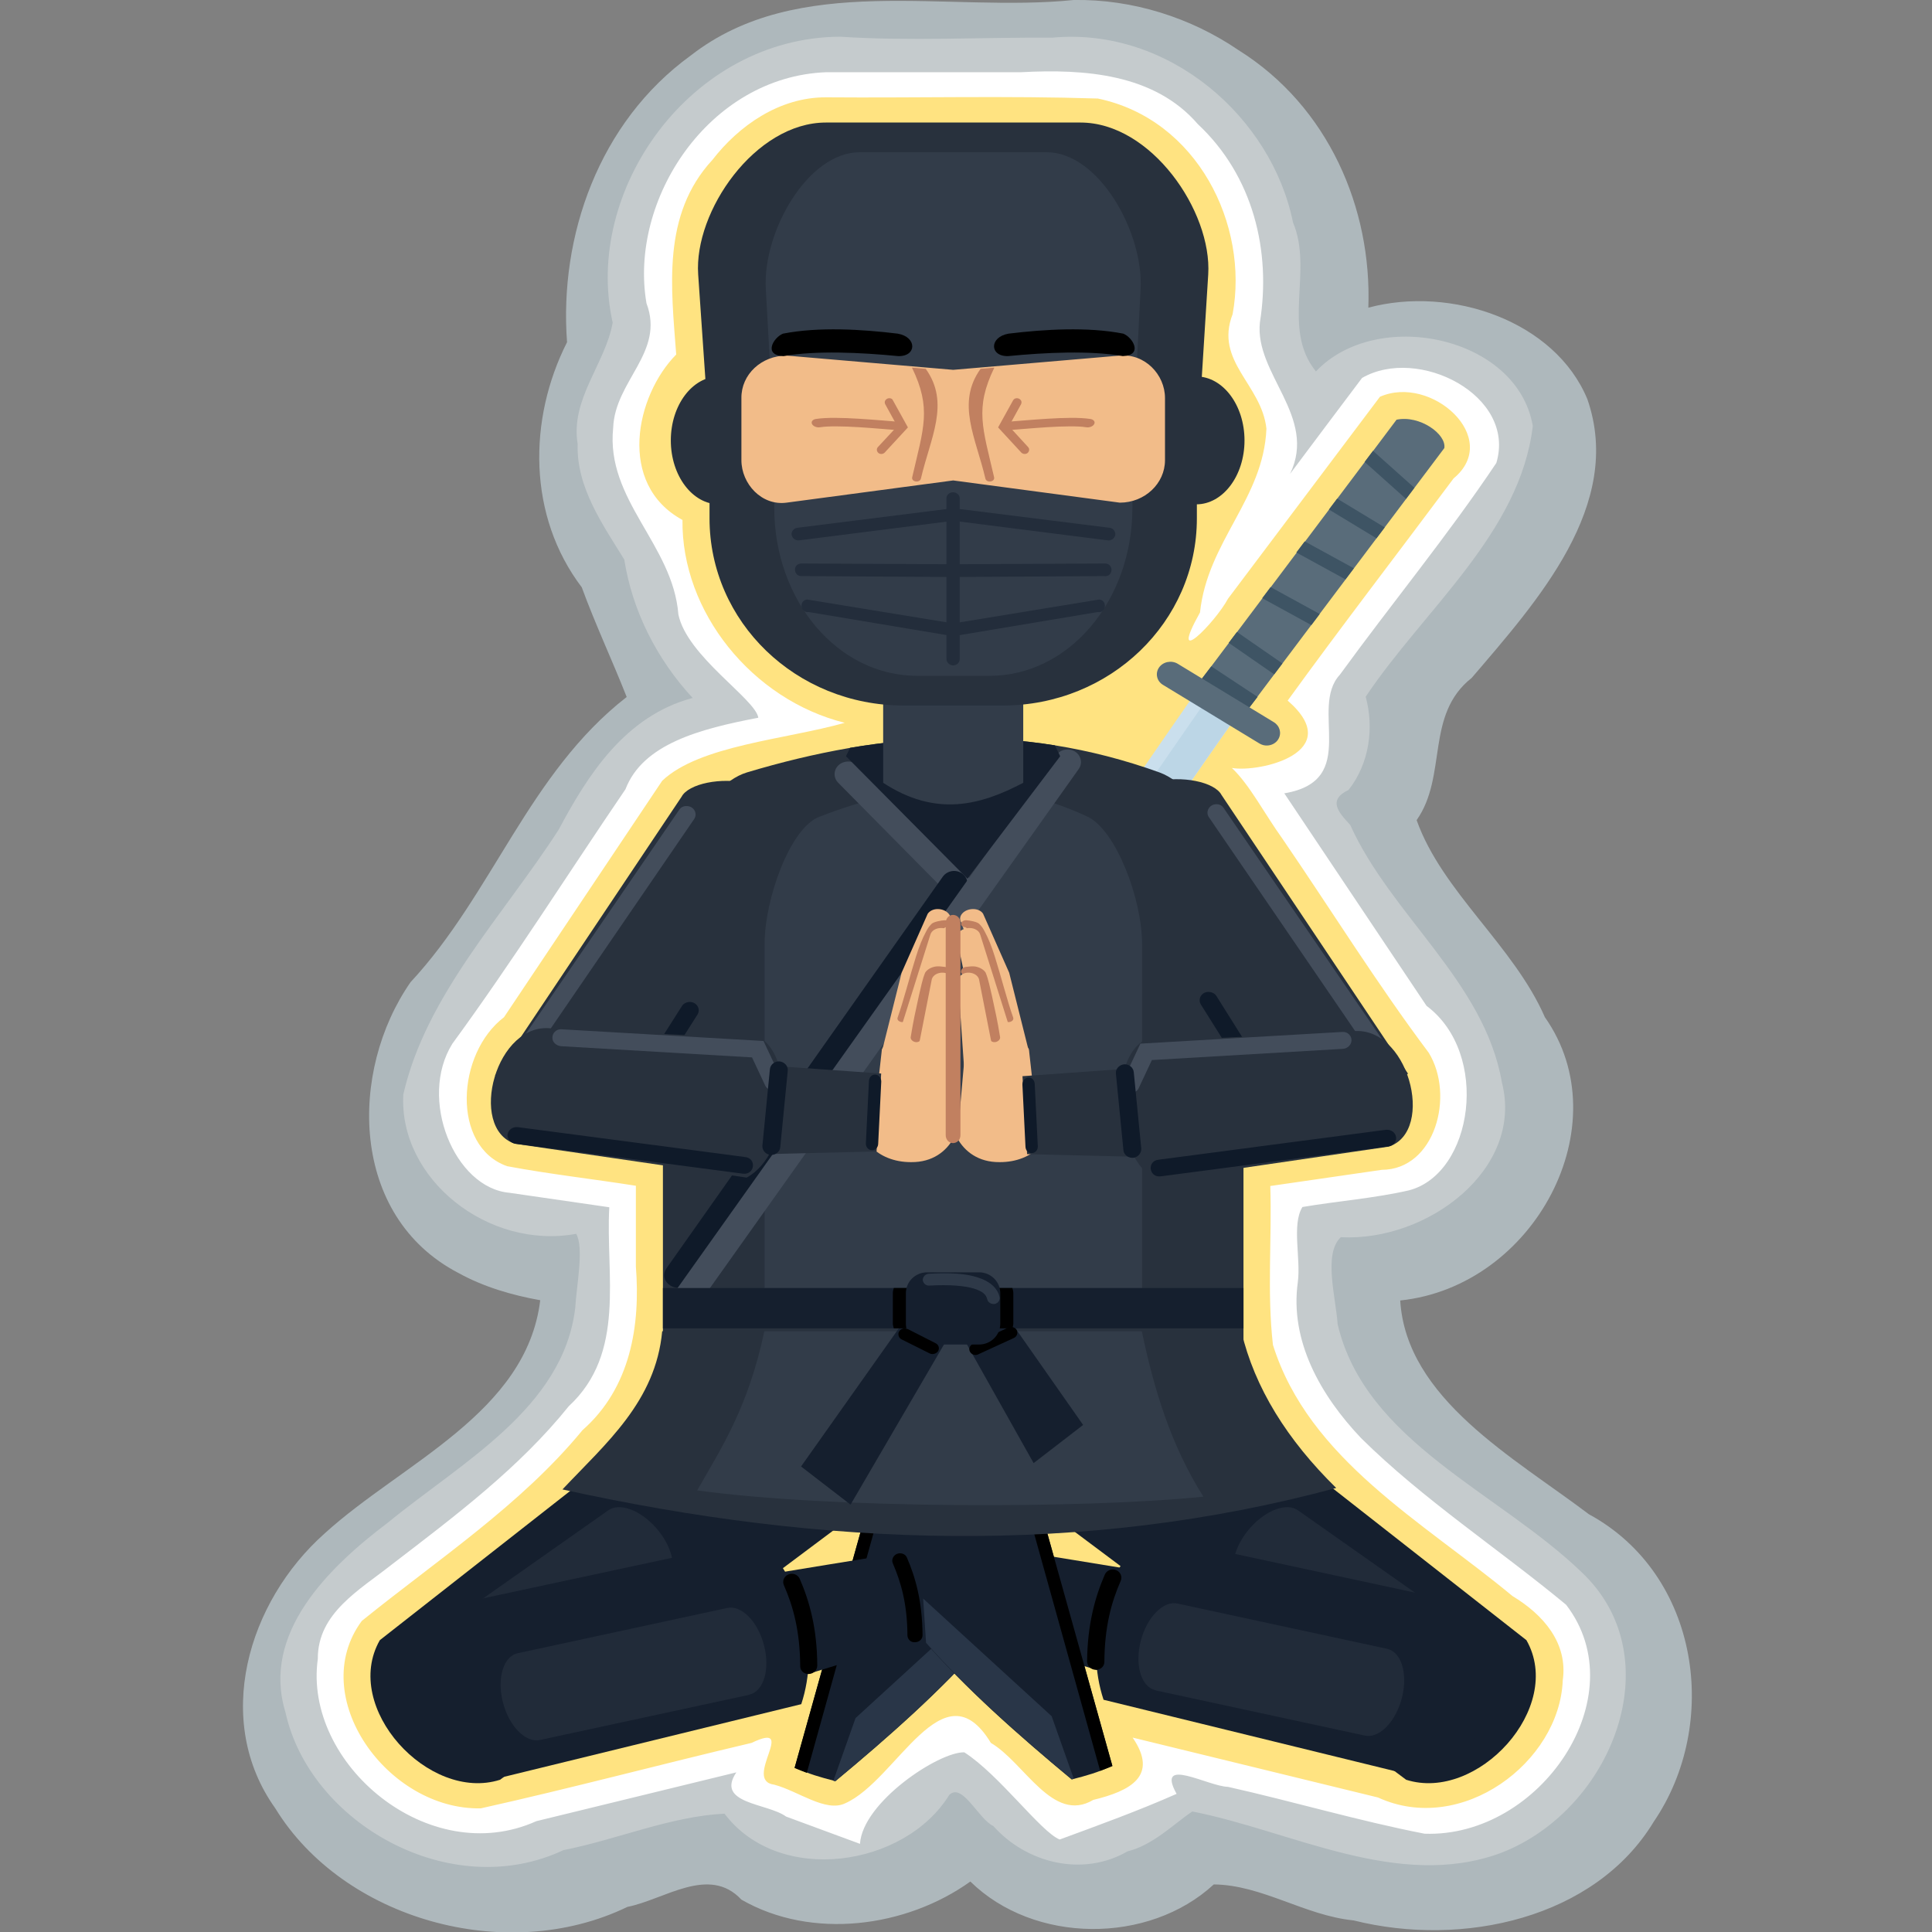 <?xml version="1.0" encoding="utf-8"?>
<!-- Generator: Adobe Illustrator 22.0.1, SVG Export Plug-In . SVG Version: 6.00 Build 0)  -->
<svg version="1.1" id="Layer_1" xmlns="http://www.w3.org/2000/svg" xmlns:xlink="http://www.w3.org/1999/xlink" x="0px" y="0px"
	 viewBox="0 0 800 800" enable-background="new 0 0 800 800" xml:space="preserve">

	<rect x="0" y="0" width="800" height="800" fill="#808080" stroke="none"/>

	<path id="OUTLINE"  fill="#AEB8BC" d="M444.6,0C392.1,5.4,330.6-11.8,286,23
		c-38.1,27.6-54.5,74.9-51.2,118.7c-16.2,32-16.3,72,6.1,101.5c5.6,15.3,12.6,30.2,18.6,45.4c-40.6,31.6-55.4,81.4-89.5,118.1
		c-25.6,36.8-25.3,96.9,19.8,120.4c10.5,5.8,22.2,9.2,33.9,11.3c-5.7,46.7-57.2,67.4-89.2,96.5c-32.1,28.5-46.4,77.7-20.5,113.9
		c28.1,45.9,95.6,65.1,145.8,40.8c15.3-3,33.8-17.4,47.2-3c29.2,16.8,68.3,11.5,94.8-7.5c26.4,25.9,73.8,26.1,100.8,1.2
		c20,0.2,37.7,12.9,57.9,14.9c45.1,11.3,100-0.7,124.3-40.9c27.5-40.3,19.3-102.2-26.9-127.3c-30.9-23.4-75.6-47.8-78.1-88.5
		c55.6-5.8,91.3-72.8,59.9-117.3c-12.9-29.6-42.6-52-53.1-81.6c12.9-18.4,3.4-43.6,22.8-58.9c27.1-31.7,63.1-71.6,47.9-115.4
		c-13.4-32.4-56.4-47.1-90.7-37.9c1.5-41.1-16.5-83.3-53.7-106.6C493.3,7.4,469.1-0.4,444.6,0L444.6,0z"/>
	<path id="path22194"  fill="#C5CBCD" d="M347.8,15.2c-62,0.4-106.4,63.8-94.1,118.4
		c-3,17-17.6,31.6-14.5,50.3c-0.6,17.9,10.5,33.5,19.3,47.8c3.3,21.1,13.4,41.2,28.3,57.3c-28,7.5-43.4,31.9-55.5,54.6
		c-22.8,35.4-54.9,68.4-64.3,109.6c-1.9,35,35.1,64.4,71.6,57.7c3.3,5.9,0.1,21.5-0.4,30.6c-4.9,41.6-47.3,64.1-77.6,89
		c-24.8,18.7-52.4,45.9-42.4,78.5c10.1,46,68.4,79.1,115.1,57.1c22.3-4.4,44.3-14,66.7-15.1c22.6,29.9,74.6,22.2,93.1-7.8
		c5.4-5.2,12.2,10.2,18.2,12.9c13.6,15.3,36.9,21.3,55.6,10.5c10.6-2.6,19.2-11.4,26.8-16.5c41.1,8,85.2,32.8,127.7,17.2
		c45.8-17.5,71.3-80.7,33.5-116.3c-34.3-33.1-89.5-53.9-101-102.6c-0.8-11.3-6-29.3,1.3-36.1c36,1.9,75.9-28.3,66.7-64.1
		c-7.2-41.7-45.8-69-62.8-106.6c-4.8-5.2-9.5-10.3-0.7-14.5c8.7-11,10.6-25.9,7.1-38.6c24.1-36.1,63.9-67.7,69.2-112.1
		c-6.4-37.4-64.7-49.2-89.8-22.6c-14.4-17.7-1-41.6-9.5-61.7c-8.7-43.2-51.1-81-99.7-76.5C406.4,15.4,377,17.1,347.8,15.2
		L347.8,15.2z"/>
	
		<path id="path22977"  fill="#FFE381" d="
		M427.7,36.2c-34.7,4.2-71.2-5.3-104.9,4.7c-40.6,15.9-56.1,63.1-45.9,101c-0.3,12.7-16.3,19.6-15.4,33.5
		c-2.4,16,4.5,33.1,17.7,43.4c1.1,33.6,23.9,65.6,56.4,79.5c-19.8,6.9-42.9,7.9-60.5,19.1c-28.3,41-57.5,81.8-83.6,123.9
		c-8.4,20.6,5.9,50.6,32.5,47.5c12.1,3.6,37.5-2.1,37.8,15.1c-2.8,28.9,3.3,64.4-23.3,86.3c-26.4,34-68,54.7-96.2,86.5
		c-18.3,41.6,35.6,91.9,79.3,70.6c30.8-7.3,62.8-15.8,92.9-22.4c-4.6,19.9,24.8,30,40.5,22.2c14.9-9.3,27.9-26.3,40.6-34.1
		c14.3,13.7,29.6,26.5,44.9,39.2c14.1-3.9,41.8-8.2,34.8-28.1c18,3.6,39.1,12.6,59.3,14.1c28.9,9.2,66.1,24.3,92.4,1.1
		c26.8-18.6,35.1-63.6,2.5-81.1c-38.9-31.4-92.5-60.1-99.6-112.4c1.9-16.7-3.5-39,2.1-52.9c23.7-2.6,60.4,0.6,67.2-27.9
		c7-34.5-29-57.7-42.5-86c-12.5-19.5-25.1-39.8-39.5-57.7c21.2,8.8,35.9-20.1,21.9-33.1C562,253,595.9,221.2,612.7,183
		c-2.7-26.4-50.1-32.9-56.1-4.9c-17.2,22.7-36.3,48.7-52.4,69.4c6.9-13.2,1.7-29.8,15.8-38.7c15-18.7,8.6-46-6.4-61.7
		c7.2-37.8-1.8-84.9-41.2-104.1C458.5,36.8,442.8,36,427.7,36.2L427.7,36.2z"/>
	<g id="g21320" transform="translate(2.078125e-4,28.04)">
		<g id="g19862" transform="matrix(-0.875,-0.484,0.484,-0.875,4330.056,2779.124)">
			<path id="path19864"   fill="#596C7A" d="M4554,351.5l-19.1,136.2
				c2,5.5,15.6,7.1,23,0.7l18.9-135.1L4554,351.5z"/>
			<path id="path19866"   fill="#CADFED" d="M4556.2,350.6
				c15.5-139,22-282.2,15.6-431.3c7.3,9.4,13.1,15.9,16.5,42.5c12.1,135,0.5,263-12.6,390.5L4556.2,350.6z"/>
			<path id="path19868"  fill="#3E5464" d="M4554,351.5l-1.3,8.6l22.9,1.8l1.3-8.6L4554,351.5z"/>
			<path id="path19870"  fill="#BCD6E6" d="M4572.2-72.6c5.8,146.2-0.7,286.8-15.9,423.2l14,1.2
				c13.1-127.3,24.5-255.1,12.5-389.9C4580.4-57,4576.7-65.8,4572.2-72.6z"/>
			<path id="path19872"  fill="#596C7A" d="M4542.2,343.6c-3,0.1-5.5,2.6-5.5,5.5
				c0,2.8,2.2,5,5.1,5.1l46.5,1.9c3,0.1,5.7-2.2,6-5.1c0.3-2.9-1.9-5.4-4.9-5.5l0,0l-46.5-1.9
				C4542.5,343.6,4542.3,343.6,4542.2,343.6L4542.2,343.6z"/>
			<path id="path19874"  fill="#3E5464" d="M4551.2,371.6l-0.8,5.6l22.8,2.3l0.8-5.6L4551.2,371.6z
				 M4547.6,396.9l-0.8,5.7l23.2-0.1l0.8-5.7L4547.6,396.9z M4544.4,420.3l-0.8,5.7l23.2-0.1l0.8-5.7L4544.4,420.3z M4541.4,441.4
				l-0.8,5.6l23,0.9l0.8-5.6L4541.4,441.4z M4538.6,461.6l-0.8,5.7l22.4,5.1l0.8-5.7L4538.6,461.6z"/>
		</g>
		<g id="g20851" transform="translate(-1.488,-3.005)">
			
				<g id="g20701" transform="matrix(-0.912,0.41,-0.41,-0.912,5450.101,845.341)" >
				<path id="path19912"   fill="#151F2E" d="M4497.4,2268.3
					c3,8.8,6.2,19,14.5,24.6c9.1,7.1,18.1,14.3,27.2,21.3c24.6-29.5,49.3-59.1,73.9-88.6c-4.6-5-7.7-7.7-13.1-12
					c-27.8,7.7-56,16.5-80,27.6C4510.3,2240.6,4494.8,2258.1,4497.4,2268.3L4497.4,2268.3z"/>
				<path id="path19914"  fill="#293648" d="M4521.7,2240.4l-8.6,16.2l68.5-22.6l19-19.9
					c-0.2-0.2-0.4-0.3-0.6-0.5C4572.9,2221.1,4545.4,2229.7,4521.7,2240.4L4521.7,2240.4z"/>
				<path id="path19924"  d="M4535,2310.9c1.4,1.1,2.8,2.2,4.2,3.2l73.9-88.6
					c-1.4-1.5-2.6-2.7-3.8-3.9L4535,2310.9L4535,2310.9z"/>
			</g>
			<g id="g20814">
				<g id="g20687" transform="translate(-26.755,-42.876)">
					
						<path id="path19910"   fill="#151F2E" d="
						M466.5,595c-13,16.4-15.5,40.9-3.7,49.3l147.7,110.5c29.5,9.4,65.7-29.9,49.8-57.8L512.2,580.9
						C500.5,571.9,479.8,578.2,466.5,595L466.5,595z"/>
					<path id="path19930"  fill="#212B39" d="M546,650.4c-6.9,7.8-9.1,17.4-4.8,21.5
						c0.3,0.2,0.5,0.5,0.8,0.7l70.9,49.9c4.7,3.6,13.9,0,20.6-8.1c6.7-8,8.2-17.4,3.5-21c-0.1-0.1-0.2-0.2-0.3-0.2l-70.9-49.9
						C561.2,639.9,552.6,643,546,650.4L546,650.4z"/>
				</g>
				
					<g id="g20706" transform="matrix(-0.903,0.43,-0.43,-0.903,5446.226,780.176)" >
					
						<path id="path19908"   fill="#151F2E" d="
						M4410.2,2268.7c13.4,9.5,59.6,41.4,59.6,41.4l22.3-29.2l-48.9-44.9C4407.9,2219.6,4394.5,2256.7,4410.2,2268.7L4410.2,2268.7z"
						/>
					<path id="path19918"   fill="#151F2E" d="M4306.1,2206.8
						c-13.8-24.6,16.7-61.8,47.8-57l105.1,85.8c-3.1,24.6-21.5,46.2-45,54.3L4306.1,2206.8z"/>
					<path id="path19932"  fill="#212B39" d="M4348.1,2182.1c-6.9,7.5-9.1,17.2-4.8,21.5
						c0.3,0.3,0.5,0.5,0.8,0.7l70,54c4.7,3.8,13.8,0.6,20.4-7.2c6.6-7.8,8.2-17.2,3.5-21.1c-0.1-0.1-0.2-0.2-0.3-0.3l-70-54
						C4363.2,2172.2,4354.7,2174.9,4348.1,2182.1L4348.1,2182.1z"/>
					<path id="path20695"  d="M4454.8,2247.8c-1.3,0-2.4,0.8-2.9,1.9c-6.3,13-13.2,21-20.5,27.3
						c-1.4,1.2-1.5,3.4-0.2,4.8c1.3,1.5,3.6,1.6,5,0.4c0,0,0,0,0,0c7.8-6.8,15.4-15.6,22.1-29.3c0.8-1.7,0.1-3.8-1.7-4.7
						C4456,2247.9,4455.4,2247.8,4454.8,2247.8L4454.8,2247.8z"/>
					<path id="path20699"  d="M4489.1,2278.6c-1.1,0-2.1,0.7-2.6,1.7
						c-5.6,11.6-11.8,18.6-18.2,24.2c-1.3,1.1-1.3,3-0.2,4.3c1.2,1.3,3.2,1.5,4.4,0.4c0,0,0,0,0,0c6.9-6,13.6-13.8,19.6-26.1
						c0.8-1.5,0.1-3.3-1.5-4.1C4490.2,2278.7,4489.7,2278.6,4489.1,2278.6z"/>
				</g>
			</g>
		</g>
		<g id="g20799" transform="matrix(-1,0,0,1,5059.872,-19.255)">
			<g id="g20773" transform="translate(-86.005,-26.626)">
				
					<path id="path20775"   fill="#151F2E" d="
					M4794.8,595c-13,16.4-15.5,40.9-3.7,49.3l147.7,110.5c29.5,9.4,65.7-29.9,49.8-57.8l-148.1-116.1
					C4828.8,571.9,4808.1,578.2,4794.8,595L4794.8,595z"/>
				<path id="path20777"  fill="#212B39" d="M4874.3,650.4c-6.9,7.8-9.1,17.4-4.8,21.5
					c0.3,0.2,0.5,0.5,0.8,0.7l70.9,49.9c4.7,3.6,13.9,0,20.6-8.1c6.6-8,8.2-17.4,3.5-21c-0.1-0.1-0.2-0.2-0.3-0.2l-70.9-49.9
					C4889.5,639.9,4880.9,643,4874.3,650.4L4874.3,650.4z"/>
			</g>
			
				<g id="g20779" transform="matrix(-0.912,0.41,-0.41,-0.912,5390.851,861.591)" >
				<path id="path20781"   fill="#151F2E" d="M549.4,494.2
					c3,8.8,6.2,19,14.5,24.6c9.1,7.1,18.1,14.3,27.2,21.3c24.6-29.5,49.3-59.1,73.9-88.6c-4.6-5-7.7-7.7-13.1-12
					c-27.8,7.7-56,16.5-80,27.6C562.2,466.6,546.8,484.1,549.4,494.2L549.4,494.2z"/>
				<path id="path20783"  fill="#293648" d="M573.7,466.4l-8.6,16.2l68.5-22.6l19-19.9
					c-0.2-0.2-0.4-0.3-0.6-0.5C624.8,447.1,597.3,455.7,573.7,466.4L573.7,466.4z"/>
				<path id="path20785"  d="M586.9,536.9c1.4,1.1,2.8,2.2,4.2,3.2l73.9-88.6
					c-1.4-1.5-2.6-2.7-3.8-3.9L586.9,536.9L586.9,536.9z"/>
			</g>
			
				<g id="g20787" transform="matrix(-0.903,0.43,-0.43,-0.903,5386.976,796.426)" >
				
					<path id="path20789"   fill="#151F2E" d="
					M503.1,406.3c13.4,9.5,59.6,41.4,59.6,41.4l22.3-29.2l-48.9-44.9C500.8,357.1,487.4,394.2,503.1,406.3L503.1,406.3z"/>
				<path id="path20791"   fill="#151F2E" d="M399,344.3
					c-13.8-24.6,16.7-61.8,47.8-57L552,373.1c-3.1,24.6-21.5,46.2-45,54.3L399,344.3z"/>
				<path id="path20793"  fill="#212B39" d="M441.1,319.6c-6.9,7.5-9.1,17.2-4.8,21.5
					c0.3,0.3,0.5,0.5,0.8,0.7l70,54c4.7,3.8,13.8,0.6,20.4-7.2c6.6-7.8,8.2-17.2,3.5-21.1c-0.1-0.1-0.2-0.2-0.3-0.3l-70-54
					C456.1,309.7,447.6,312.5,441.1,319.6L441.1,319.6z"/>
				<path id="path20795"  d="M547.7,385.3c-1.3,0-2.4,0.8-2.9,1.9c-6.3,13-13.2,21-20.5,27.3
					c-1.4,1.2-1.5,3.4-0.2,4.8c1.3,1.5,3.6,1.6,5,0.4c0,0,0,0,0,0c7.8-6.8,15.4-15.6,22-29.3c0.8-1.7,0.1-3.8-1.7-4.7
					C548.9,385.4,548.3,385.3,547.7,385.3L547.7,385.3z"/>
				<path id="path20797"  d="M582,416.1c-1.1,0-2.1,0.7-2.6,1.7c-5.6,11.6-11.8,18.6-18.2,24.2
					c-1.3,1.1-1.3,3-0.2,4.3c1.2,1.3,3.2,1.5,4.4,0.4c0,0,0,0,0,0c6.9-6,13.6-13.8,19.6-26.1c0.8-1.5,0.1-3.3-1.5-4.1
					C583.1,416.3,582.6,416.1,582,416.1z"/>
			</g>
		</g>
		<path id="path19934"  fill="#D7D2BB" d="M274.5,510v33.4c0,19.6,15.5,35.4,34.8,35.4H480
			c19.3,0,34.8-15.8,34.8-35.4V510H274.5L274.5,510z"/>
		<path id="path19936"  fill="#28313D" d="M393.9,277.6c-28.4,0.5-56.6,5.8-84.6,14.2
			c-18.5,5.6-34.8,40.5-34.8,62.6v181.3h240.4V354.4c0-22.1-16.6-55.9-34.8-62.6C451,281.3,422.3,277.1,393.9,277.6L393.9,277.6z"/>
		
			<g id="g21006" transform="matrix(0.998,-0.068,0.068,0.998,-135.31,189.172)" >
			
				<path id="path19990"   fill="#28313D" d="
				M631.8,155.2L701,275.6c-15.1,7.7-35.6,14.5-53.8,22.3l-58.6-122.8C578.4,140.1,626.9,144.2,631.8,155.2z"/>
			<path id="path19992"   fill="#0F1A29" d="M620.6,236.2
				c1.5,0,2.9,0.8,3.5,2l28.5,53.1c2.2,4.2-4.6,7.2-6.7,3l-28.5-53.1C616.2,238.9,617.9,236.2,620.6,236.2z"/>
			<path id="path19994"   fill="#434D5B" d="M629.2,158.9
				c1.4,0,2.6,0.7,3.2,1.9l63.4,107.6c2.4,4.1-4.1,7.4-6.5,3.3L626,164.1C624.6,161.8,626.4,158.9,629.2,158.9z"/>
		</g>
		<path id="path19938"  fill="#323C49" d="M394.2,298.2c-18.5,0.4-36.8,4.9-55,12
			c-12.1,4.7-22.6,34.1-22.6,52.7v152.7h156.3V362.8c0-18.6-10.8-47.1-22.6-52.7C431.3,301.3,412.6,297.7,394.2,298.2L394.2,298.2z"
			/>
		<path id="path19940"  fill="#434D5B" d="M351.4,287.3c-3.1-0.1-5.7,2.1-5.8,5
			c-0.1,1.4,0.5,2.8,1.5,3.8l50.7,51.3c2.1,2.1,5.6,2.3,7.9,0.3c2.3-2,2.4-5.3,0.3-7.4c0,0,0,0,0,0L355.4,289
			C354.4,288,352.9,287.3,351.4,287.3z"/>
		<path id="path19942"   fill="#0F1A29" d="M394.8,332.6
			c-1.8,0.1-3.5,1-4.5,2.5L276,497.1c-4,5.9,5.3,11.5,9.4,5.7l114.3-162C402.2,337.2,399.3,332.4,394.8,332.6L394.8,332.6z"/>
		<path id="path19944"   fill="#434D5B" d="M441.9,282.3
			c-1.8,0-3.5,0.9-4.5,2.4L276.8,510.6c-4.2,5.8,5.1,11.6,9.3,5.8l160.5-225.9C449.2,287,446.5,282.2,441.9,282.3z"/>
		<path id="path19946"   fill="#151F2E" d="M393.9,277.6
			c-14,0.3-28,1.7-41.9,4c-1,2-1.7,3.5-1.7,3.5l50.3,50.7l38.4-50.7c0,0-0.9-1.9-2.2-4.5C422.4,278.3,408.1,277.4,393.9,277.6z"/>
		<path id="path19948"   fill="#323C49" d="M365.7,239h58v57.1
			c-17.7,9.3-36.1,14.3-58,0V239z"/>
		<path id="path19950"   fill="#28313D" d="M274.2,523.2h239.8
			c5.5,23.4,19,45,39.3,64.9c-104.8,28.3-211.9,24.5-320.4,0.6C250.9,569.6,271.5,552.3,274.2,523.2L274.2,523.2z"/>
		<path id="path19952"   fill="#323C49" d="M316.5,523.2
			c-6.7,31.5-17.5,47.8-27.8,65.9c55,7.6,159.5,7.7,209.6,2.6c-13.6-21.5-20.5-44.7-25.5-68.5H316.5z"/>
		<path id="path19954"   fill="#151F2E" d="M373.6,520l17.8,7.8
			l-39.2,67.2l-20.5-15.8L373.6,520z"/>
		<path id="path19956"  fill="#151F2E" d="M274.5,505.3V522h240.4v-16.7H274.5z"/>
		<path id="path19958"   fill="#151F2E" d="M412.2,510.2l-17.8,7.8
			l33.6,59.8l20.5-15.8L412.2,510.2z"/>
		<path id="path19960"  d="M418.7,521.4c-0.4,0-0.8,0.1-1.2,0.3l-14.6,6.7c-1.3,0.6-1.9,2-1.3,3.2
			c0.6,1.2,2.1,1.8,3.4,1.2c0.1,0,0.1,0,0.2-0.1l14.6-6.7c1.3-0.6,1.8-2,1.2-3.3C420.6,522,419.7,521.4,418.7,521.4L418.7,521.4z"/>
		<path id="path19962"  d="M370.1,505.3c-0.2,0.7-0.4,1.4-0.4,2.1v12.5c0,0.7,0.2,1.4,0.4,2.1h49.1
			c0.2-0.7,0.4-1.4,0.4-2.1v-12.5c0-0.7-0.2-1.4-0.4-2.1H370.1z"/>
		<path id="rect19964" fill="#151F2E" d="M383.9,498.8h21.5c4.9,0,8.8,3.9,8.8,8.7v12.5c0,4.8-3.9,8.7-8.8,8.7h-21.5
			c-4.9,0-8.8-3.9-8.8-8.7v-12.5C375.1,502.6,379.1,498.8,383.9,498.8z"/>
		<path id="path19966"  fill="#2E3948" d="M384.6,499.4c-1.4,0.1-2.5,1.2-2.5,2.6
			c0.1,1.3,1.3,2.4,2.7,2.3c0,0,0,0,0.1,0c8.4-0.5,14.5,0.1,18.3,1.2c3.8,1.2,5.2,2.6,5.6,4.5c0.3,1.3,1.7,2.1,3.1,1.9
			c1.4-0.3,2.3-1.6,2-2.9c0,0,0,0,0,0c-0.9-3.8-4.2-6.6-9.1-8.1C400,499.3,393.4,498.9,384.6,499.4z"/>
		<path id="path19968"  d="M374.6,522c-1.4,0-2.6,1.1-2.6,2.4c0,0.9,0.5,1.8,1.4,2.2l11.4,5.7
			c1.2,0.7,2.8,0.3,3.6-0.8c0.7-1.1,0.4-2.6-0.9-3.3c-0.1,0-0.2-0.1-0.2-0.1l-11.4-5.8C375.5,522.2,375.1,522.1,374.6,522L374.6,522
			z"/>
		<g id="g20050" transform="translate(1907.198,-663.425)">
			<g id="g20052" transform="matrix(0.344,0,0,0.424,519.231,1420.142)">
				<path id="ellipse20054" fill="#28313D" d="M-6188-1483.2c32.1,0,58.1,28,58.1,62.5c0,34.5-26,62.4-58.1,62.4
					c-32.1,0-58.1-28-58.1-62.4C-6246.1-1455.2-6220.1-1483.2-6188-1483.2z"/>
			</g>
			<g id="g20056" transform="matrix(0.344,0,0,0.424,572.538,1420.142)">
				<path id="ellipse20058" fill="#28313D" d="M-5768.6-1483.2c32.1,0,58.1,28,58.1,62.5c0,34.5-26,62.4-58.1,62.4
					c-32.1,0-58.1-28-58.1-62.4C-5826.6-1455.2-5800.6-1483.2-5768.6-1483.2z"/>
			</g>
		</g>
		<path id="path20060"  fill="#28313D" d="M342,22.7c-29.3,0-54.7,36.8-52.9,62.9l4.4,63.9h0.3
			v37.1c0,42.9,35.8,77.5,80.4,77.5h41c44.5,0,80.4-34.6,80.4-77.5v-37.1h0.7l4-63.9c1.6-26.1-23.6-62.9-52.9-62.9H342L342,22.7z"/>
		<path id="path20062"  fill="#323C49" d="M356,35c-21.6,0-40.2,33-38.9,56.5l3.2,57.4h0.3v33.3
			c0,38.6,26.4,69.6,59.1,69.6h30.1c32.7,0,59.1-31,59.1-69.6v-33.3h0.5l2.9-57.4C473.5,68.1,455,35,433.4,35H356L356,35z"/>
		<path id="path20064"   fill="#F2BC89" d="M325.7,119.2l69,5.9
			l69-5.9c10.3-0.9,18.7,7.8,18.7,17.6v25.7c0,9.7-8.4,17.6-18.7,17.6l-69-9.2l-69,9.2c-10.3,1.4-18.7-7.8-18.7-17.6v-25.7
			C306.9,127,315.3,119.2,325.7,119.2z"/>
		<g id="g20096" transform="matrix(1,0,0,0.988,1905.429,-644.767)">
			<path id="path20098"  fill="#C18060" d="M-1493.7,778.3l-5.7,0.5c-10.2,14.4-1.9,29,2,46
				c0.5,2,4.1,1.4,3.6-0.6C-1498.5,803.6-1501.9,795.4-1493.7,778.3L-1493.7,778.3z"/>
			<path id="path20100"  fill="#C18060" d="M-1527.8,778.3l5.7,0.5c10.2,14.4,1.9,29-2,46
				c-0.5,2-4.1,1.4-3.6-0.6C-1523,803.6-1519.6,795.4-1527.8,778.3L-1527.8,778.3z"/>
		</g>
		<path id="path20102"  fill="#232D3B" d="M394.7,182.4l-64.5,8.1c-1.5,0.2-2.6,1.5-2.4,2.9
			c0.2,1.4,1.6,2.5,3.1,2.3c0,0,0.1,0,0.1,0l63.8-8.1l63.8,8.1c1.5,0.2,2.9-0.7,3.2-2.2c0.2-1.4-0.8-2.8-2.3-3c-0.1,0-0.1,0-0.1,0
			L394.7,182.4z"/>
		<path id="path20104"   fill="#232D3B" d="M394.7,205.6l-63.1-0.3
			c-3.7,0.4-2.9,5.7,0.7,5.2l62.4,0.4l62.4-0.4c3.7,0.6,4.4-4.8,0.7-5.2L394.7,205.6z"/>
		<path id="path20106"   fill="#232D3B" d="M394.7,230.1l-60.5-9.9
			c-3.5,0.4-2.8,5.7,0.7,5.2l59.8,10l59.8-10c3.5,0.6,4.2-4.8,0.7-5.2L394.7,230.1z"/>
		<path id="path20108"  fill="#232D3B" d="M394.6,175.8c-1.5,0-2.8,1.2-2.7,2.6v66.4
			c0,1.4,1.2,2.6,2.7,2.7c1.5,0,2.8-1.1,2.8-2.6c0,0,0,0,0-0.1v-66.4C397.5,177,396.2,175.8,394.6,175.8
			C394.7,175.8,394.7,175.8,394.6,175.8z"/>
		<g id="g21087" transform="matrix(-0.897,0,-0.071,0.785,4391.598,406.469)">
			<path id="path21090"   fill="#F2BC89" d="M4452.5-74
				c-2,0-3.9,1-4.8,2.5l-14.5,31.1L4421,0.5c-1.5,6.3,13.8,12.4,15.1,6.1l9.1-41.6l12.2-31.9C4459.5-70.1,4456.8-74,4452.5-74
				L4452.5-74z"/>
			<path id="path21092"   fill="#C18060" d="M4455.4-68.1
				c0,0-0.1,0-0.1,0c-1.7,0.1-5.1,0.8-6.2,1.9c-1.1,1.1-2.1,2.5-3,4.3c-1.9,3.4-3.8,7.9-5.6,13c-3.6,10.1-7.7,23.7-11,32.1
				c-0.9,2.3,2.9,3.5,3.8,1.2c3.4-8.7,7.4-22.3,11-32.2c1.8-4.9,3.6-9.4,5.4-12.5c0.9-1.5,4.6-3.3,4.6-3.3c0.7-0.7,1.2-0.9,1.4-0.9
				C4458.1-64.7,4458-68,4455.4-68.1L4455.4-68.1z"/>
			<path id="path21094"   fill="#F2BC89" d="M4453.4-64
				c-2.4,0-4.5,1.4-5.2,3.4l-21.4,60.3c-2.1,6,12.9,11.5,15,5.4l16.9-62.9C4459.9-60.8,4457.1-64,4453.4-64L4453.4-64z"/>
			<path id="path21096"   fill="#F2BC89" d="M4420.9,0
				c3.4-7,24.4-11.7,29.4-3.7l-0.1,50.7c-3.9,6.8-10.6,12.6-20.5,12.5c-15.9,0.1-25.1-13.4-18.6-24.3l5.7-12L4420.9,0z"/>
			<path id="path21098"   fill="#C18060" d="M4449.2-43.7
				c-2.1,0.4-4,1.5-5.1,3.2c-1.7,3.8-2.6,7.9-3.8,11.9c-2.4,8.9-3.6,13.2-5.6,22.2c-0.3,1.8,1.9,3.3,3.6,2.3c1.5-0.8,1.2-2.7,1.7-4
				c2.5-10.3,3.9-16,7-26.2c0.7-1.5,0.7-3.6,2.3-4.6c1.7-1,4.1,0.8,5.6-0.8c1.4-1.3,0.3-3.7-1.6-3.8
				C4451.9-43.7,4450.5-43.9,4449.2-43.7z"/>
			<path id="path21100"   fill="#F2BC89" d="M4446.9-37.1l-11,43.8
				c-1.3,6.3,12.1,15.4,13.3,9.1l7.2-51.4C4456.8-41.9,4448.6-41.7,4446.9-37.1z"/>
		</g>
		
			<g id="g20998" transform="matrix(0.022,1,-1,0.022,3456.22,-1789.572)" >
			
				<path id="path19984"   fill="#28313D" d="
				M2163.1,3014.5c6.5,3.1,10.6,8.5,10.9,14.6l-2.3,49.6l-32.3,1.2l-2.3-46.9C2135.8,3017.9,2147.1,3006.9,2163.1,3014.5z"/>
			<path id="path19988"   fill="#28313D" d="M2123.9,2943.7
				c-3.2-23.8,42.1-34.6,48-14.7l11.9,96.2c-10.3,17.8-48.5,18.8-57.6,4.9L2123.9,2943.7z"/>
			<path id="path20006"  fill="#434D5B" d="M2127.6,2943.4c-1.9-0.1-3.6,1.5-3.6,3.4
				c0,0.1,0,0.2,0,0.4l3,83.6l15.3,7.6c1.7,0.9,3.8,0.1,4.7-1.7c0.8-1.8,0.1-4-1.6-4.8l-11.5-5.7l-2.9-79.2
				C2130.9,2945.1,2129.4,2943.5,2127.6,2943.4L2127.6,2943.4z"/>
			<path id="path20008"   fill="#0F1A29" d="M2168.3,2925.8
				c-2.1,0.1-3.6,2-3.4,4.2l10.3,94.3c0.4,5,7.5,4.2,6.9-0.8l-10.3-94.3C2171.7,2927.2,2170.1,2925.8,2168.3,2925.8z"/>
			<path id="path20992"  fill="#0F1A29" d="M2170.6,3031.4c-0.1,0-0.2,0-0.2,0l-31.6,2.4
				c-1.9,0.1-3.4,1.8-3.4,3.8c0.1,2,1.7,3.7,3.6,3.6c0.1,0,0.2,0,0.3,0l31.6-2.4c1.9-0.1,3.4-1.9,3.3-4
				C2174,3032.9,2172.4,3031.4,2170.6,3031.4L2170.6,3031.4z"/>
			<path id="path20996"  fill="#0F1A29" d="M2168.6,3074.2c-0.1,0-0.1,0-0.2,0l-25.6,0.7
				c-1.6,0-2.8,1.1-2.8,2.5c0,1.4,1.3,2.6,2.8,2.6c0.1,0,0.1,0,0.2,0l25.6-0.7c1.6,0,2.8-1.2,2.7-2.6
				C2171.3,3075.3,2170.1,3074.2,2168.6,3074.2L2168.6,3074.2z"/>
		</g>
		<g id="g21124" transform="matrix(-1,0,0,1,5117.805,0)">
			
				<g id="g21126" transform="matrix(0.998,-0.068,0.068,0.998,-135.14,189.172)" >
				
					<path id="path21128"   fill="#28313D" d="
					M4950,450.2l69.2,120.4c-15.1,7.7-35.6,14.5-53.8,22.3L4906.8,470C4896.6,435,4945.1,439.1,4950,450.2z"/>
				<path id="path21130"   fill="#0F1A29" d="M4940.5,534.7
					c1.5,0,2.9,0.8,3.5,2l26.9,49.5c2.2,4.2-4.6,7.2-6.7,3l-26.9-49.5C4936.1,537.4,4937.8,534.8,4940.5,534.7z"/>
				<path id="path21132"   fill="#434D5B" d="M4947.5,453.9
					c1.4,0,2.6,0.7,3.2,1.9l63.4,107.6c2.4,4.1-4.1,7.4-6.5,3.3l-63.4-107.6C4942.8,456.7,4944.6,453.8,4947.5,453.9z"/>
			</g>
			<g id="g21134" transform="matrix(-0.897,0,-0.071,0.785,4391.769,406.469)">
				<path id="path21136"   fill="#F2BC89" d="M-370.7-74
					c-2,0-3.8,1-4.8,2.5L-390-40.4l-12.2,40.9c-1.5,6.3,13.8,12.4,15.1,6.1l9.1-41.6l12.2-31.9C-363.7-70.1-366.5-74-370.7-74
					L-370.7-74z"/>
				<path id="path21138"   fill="#C18060" d="M-367.8-68.1
					c0,0-0.1,0-0.1,0c-1.7,0.1-5.1,0.8-6.2,1.9c-1.1,1.1-2.1,2.5-3,4.3c-1.9,3.4-3.8,7.9-5.6,13c-3.6,10.1-7.7,23.7-11,32.1
					c-0.9,2.3,2.9,3.5,3.8,1.2c3.4-8.7,7.4-22.3,11-32.2c1.8-4.9,3.6-9.4,5.4-12.5c0.9-1.5,4.6-3.3,4.6-3.3c0.7-0.7,1.3-0.9,1.4-0.9
					C-365.1-64.7-365.2-68-367.8-68.1L-367.8-68.1z"/>
				<path id="path21140"   fill="#F2BC89" d="M-369.9-64
					c-2.4,0-4.5,1.4-5.2,3.4l-21.4,60.3c-2.1,6,12.9,11.5,15,5.4l16.9-62.9C-363.4-60.8-366.1-64-369.9-64L-369.9-64z"/>
				<path id="path21142"   fill="#F2BC89" d="M-402.3,0
					c3.3-7,24.4-11.7,29.4-3.7l-0.1,50.7c-3.9,6.8-10.6,12.6-20.5,12.5c-15.9,0.1-25.1-13.4-18.6-24.3l5.7-12L-402.3,0z"/>
				<path id="path21144"   fill="#C18060" d="M-374-43.7
					c-2.1,0.4-4,1.5-5.1,3.2c-1.7,3.8-2.6,7.9-3.8,11.9c-2.4,8.9-3.6,13.2-5.6,22.2c-0.3,1.8,1.9,3.3,3.6,2.3c1.5-0.8,1.2-2.7,1.7-4
					c2.5-10.3,3.9-16,7-26.2c0.7-1.5,0.7-3.6,2.3-4.6c1.7-1,4.1,0.8,5.6-0.8c1.4-1.3,0.3-3.7-1.6-3.8
					C-371.4-43.7-372.7-43.9-374-43.7z"/>
				<path id="path21146"   fill="#F2BC89" d="M-376.3-37.1l-11,43.8
					c-1.3,6.3,12.1,15.4,13.3,9.1l7.2-51.4C-366.4-41.9-374.6-41.7-376.3-37.1z"/>
			</g>
			
				<g id="g21148" transform="matrix(0.022,1,-1,0.022,3456.39,-1789.572)" >
				
					<path id="path21150"   fill="#28313D" d="
					M2257.2-1312.8c6.5,3.1,10.6,8.5,10.9,14.6l-2.3,49.6l-32.3,1.2l-2.3-46.9C2229.8-1309.3,2241.2-1320.3,2257.2-1312.8z"/>
				<path id="path21152"   fill="#28313D" d="M2217.9-1383.6
					c-3.2-23.8,42.1-34.6,48-14.7l11.9,96.2c-10.3,17.8-48.5,18.8-57.6,4.9L2217.9-1383.6z"/>
				<path id="path21154"  fill="#434D5B" d="M2221.7-1383.8c-1.9-0.1-3.6,1.5-3.6,3.4
					c0,0.1,0,0.2,0,0.4l3,83.6l15.3,7.6c1.7,0.9,3.8,0.1,4.7-1.7c0.8-1.8,0.1-4-1.6-4.8l-11.5-5.7l-2.9-79.2
					C2224.9-1382.2,2223.5-1383.8,2221.7-1383.8L2221.7-1383.8z"/>
				<path id="path21156"   fill="#0F1A29" d="M2262.4-1401.5
					c-2.1,0.1-3.6,2-3.4,4.2l10.3,94.3c0.4,5,7.5,4.2,6.9-0.8l-10.3-94.3C2265.7-1400,2264.2-1401.5,2262.4-1401.5z"/>
				<path id="path21158"  fill="#0F1A29" d="M2264.6-1295.9c-0.1,0-0.2,0-0.2,0l-31.6,2.4
					c-1.9,0.1-3.4,1.8-3.4,3.8c0.1,2,1.7,3.7,3.6,3.6c0.1,0,0.2,0,0.3,0l31.6-2.4c1.9-0.1,3.4-1.9,3.3-4
					C2268-1294.4,2266.5-1295.9,2264.6-1295.9L2264.6-1295.9z"/>
				<path id="path21160"  fill="#0F1A29" d="M2262.6-1253.1c-0.1,0-0.1,0-0.2,0l-25.6,0.7
					c-1.6,0-2.8,1.1-2.8,2.5c0,1.4,1.3,2.6,2.8,2.6c0.1,0,0.1,0,0.2,0l25.6-0.7c1.6,0,2.8-1.2,2.7-2.6
					C2265.3-1252,2264.1-1253.1,2262.6-1253.1L2262.6-1253.1z"/>
			</g>
		</g>
		<path id="path21258"  fill="#C18060" d="M394.6,350.8c-1.7,0-3,1.5-3,3.3V442
			c0,1.8,1.3,3.3,3,3.3c1.7,0,3.1-1.4,3.1-3.3c0,0,0-0.1,0-0.1v-87.9C397.7,352.3,396.4,350.8,394.6,350.8
			C394.7,350.8,394.6,350.8,394.6,350.8z"/>
		<g id="g21282" transform="translate(-290.708,-26.503)">
			<g id="g21262" transform="translate(996.279,292.65)">
				<g id="g21264" transform="translate(0.179,0)">
					<path id="path21266"  fill="#C18060" d="M-333.8-119.5c-0.2,0-0.3-0.1-0.5-0.1
						c-2.9-0.2-9.3-0.8-15.9-1.2c-6.6-0.4-13.2-0.6-17.7,0.1c-1.4,0.2-2.1,1.2-1.6,2.1c0.5,1,2.1,1.6,3.5,1.3c0,0,0.1,0,0.1,0
						c2.8-0.5,9.4-0.4,15.8,0c6.4,0.4,12.7,1,15.8,1.2c1.5,0.1,2.7-0.6,2.7-1.5C-331.5-118.4-332.5-119.3-333.8-119.5L-333.8-119.5z
						"/>
					<path id="path21268"  fill="#C18060" d="M-337.5-129.3c-1,0-1.9,0.8-1.9,1.7
						c0,0.3,0.1,0.6,0.2,0.8l5,9.1l-8,8.6c-0.7,0.7-0.6,1.8,0.2,2.5c0.8,0.6,1.9,0.5,2.6-0.2l9.6-10.4l-6.2-11.2
						C-336.2-129-336.8-129.3-337.5-129.3z"/>
				</g>
				<g id="g21270" transform="matrix(-1,0,0,1,3706.318,0)">
					<path id="path21272"  fill="#C18060" d="M3994.5-119.5c-0.2,0-0.3-0.1-0.5-0.1
						c-2.9-0.2-9.3-0.8-15.9-1.2c-6.6-0.4-13.2-0.6-17.7,0.1c-1.4,0.2-2.1,1.2-1.6,2.1c0.5,1,2.1,1.6,3.5,1.3c0,0,0.1,0,0.1,0
						c2.8-0.5,9.4-0.4,15.8,0c6.4,0.4,12.7,1,15.8,1.2c1.5,0.1,2.7-0.6,2.7-1.5C3996.8-118.4,3995.8-119.3,3994.5-119.5
						L3994.5-119.5z"/>
					<path id="path21274"  fill="#C18060" d="M3990.8-129.3c-1,0-1.9,0.8-1.9,1.7
						c0,0.3,0.1,0.6,0.2,0.8l5,9.1l-7.9,8.6c-0.7,0.7-0.6,1.8,0.2,2.5c0.8,0.6,1.9,0.5,2.6-0.2l9.6-10.4l-6.2-11.2
						C3992.1-129,3991.5-129.3,3990.8-129.3z"/>
				</g>
			</g>
			<g id="g21276" transform="translate(995.635,292.918)">
				<path id="path21278"   d="M-380.7-156.3c14.8-2.9,32.7-1.8,47.5,0
					c8.1,1.4,7.9,9.5,0.2,9.3c-15.5-1.5-33.9-2.4-47.5,0C-389-147.3-384.7-154.7-380.7-156.3L-380.7-156.3z"/>
				<path id="path21280"   d="M-239.8-156.3c-14.8-2.9-32.7-1.8-47.5,0
					c-8.1,1.4-7.9,9.5-0.2,9.3c15.5-1.5,33.8-2.4,47.5,0C-231.5-147.3-235.8-154.7-239.8-156.3L-239.8-156.3z"/>
			</g>
		</g>
	</g>
	
		<path id="path22182"   fill="#FFFFFF" d="
		M342.1,29.9c-48.7,1.9-81.8,52.9-74.4,95.7c7.7,20.3-13.1,32-13.8,51.6c-3.1,29.9,24.7,48.2,27,77.2c3.5,17.3,32,35.1,33.1,42.8
		c-24.1,4.6-47.8,10.8-55,29.6c-23.9,35.1-46.7,71.2-71.7,105.4c-14.2,22.8,0.9,59.7,23.6,61.7l41.4,6c-1.6,27.9,7.1,60.3-16.8,82.4
		c-20.5,25.5-46.9,45.3-73.1,65.4c-13.5,10.7-30.9,20.2-30.8,39.2c-6.1,43.4,45.9,87.3,90.5,67.2c27.6-6.7,55.2-13.5,82.8-20.2
		c-8.8,13.1,13,12.7,20.6,18.3c10.2,3.8,20.4,7.5,30.6,11.3c1.1-17.3,32.7-38.2,43.2-37.9c14.5,9.3,31.7,33,39.5,36.1
		c16.3-6,32.6-11.9,48.4-18.9c-8.8-15.9,13-3.1,21.3-2.9c27.2,6.1,54.1,14.1,81.4,19.4c47.8,1.7,87.8-56.8,58.6-94.8
		c-28-23.2-59.1-43.5-84.9-69c-16.8-17.7-29.6-40.3-26.2-64.6c1.3-9.8-2.6-23.8,1.9-31.1c14.7-2.5,29.7-3.6,44.1-6.9
		c26.6-6.9,33.8-56.6,7.3-76.4c-19.6-29.3-39.3-58.7-58.9-88c31.7-5.3,10.1-35.2,23-49.1c21.3-29.3,44.8-57.8,64.8-87.7
		c8.4-28-32.4-48.6-55.6-35.2c-9.9,13.2-19.9,26.4-29.8,39.7c11.4-23.7-14.8-41.4-12.5-62.7c4.7-29.4-2.7-60.6-25.7-82.1
		C478,30.5,449,28.5,422.9,29.9H342.1z M342.1,40.3c37.5,0.3,75-0.7,112.5,0.5c41.3,8.6,62.6,52.4,55.8,89.3
		c-7.6,19.6,12,29,14,47.4c-1.2,29.1-24.4,46.6-27.5,76.1c-13.7,24.5,6.3,4.2,11.6-5.7c21-27.9,41.9-55.7,62.9-83.6
		c21.2-9.4,50.7,17.1,30.5,33.8c-22.8,30.6-46.7,61.6-68.7,92c24.5,21.3-11.4,29.9-23.1,27.9c7.4,7,13.5,19,21,29.4
		c20.2,29.5,39.1,60,60.5,88.5c10.9,17.8,2.6,48.4-19.4,48.5l-46.2,6.7c0.7,21.9-1.4,44.1,1.1,65.8c14.9,47.5,62.1,73.2,99.2,104
		c12.8,7.7,23,19.5,20.8,34.9c-1.3,33.9-41.9,64.4-76.5,48.5c-33.9-8.3-67.7-16.5-101.6-24.8c10.9,15.9-1,22.1-16.3,25.8
		c-16.8,10-28.5-15.5-42.4-23.6c-19.7-32.5-38.9,15.5-60.3,25c-8.1,3.9-19.5-5.1-29.4-7.7c-13.4-1.7,10.4-26.8-9.4-17.3
		c-37.4,8.8-74.8,18.8-112.1,27.1c-38.6,0.8-72.4-46.3-49.3-77.6c31.4-25.4,65.8-47.9,91.4-79c20-17.6,24-43.5,22.1-67.8v-33.4
		c-17.7-2.8-35.7-4.8-53.3-8.1c-23.2-8.2-21-46.7-1.3-61.7c21.8-32.6,43.7-65.3,65.5-97.9c15.5-14.7,51.2-17.1,75.6-24
		c-38.5-9.6-67.7-46.1-67.2-84c-27.2-14.8-19.4-51.5-2.6-68.5C278,119.4,273.9,89,295,66.2C305.9,52.1,322.7,40.2,342.1,40.3z"/>

</svg>
